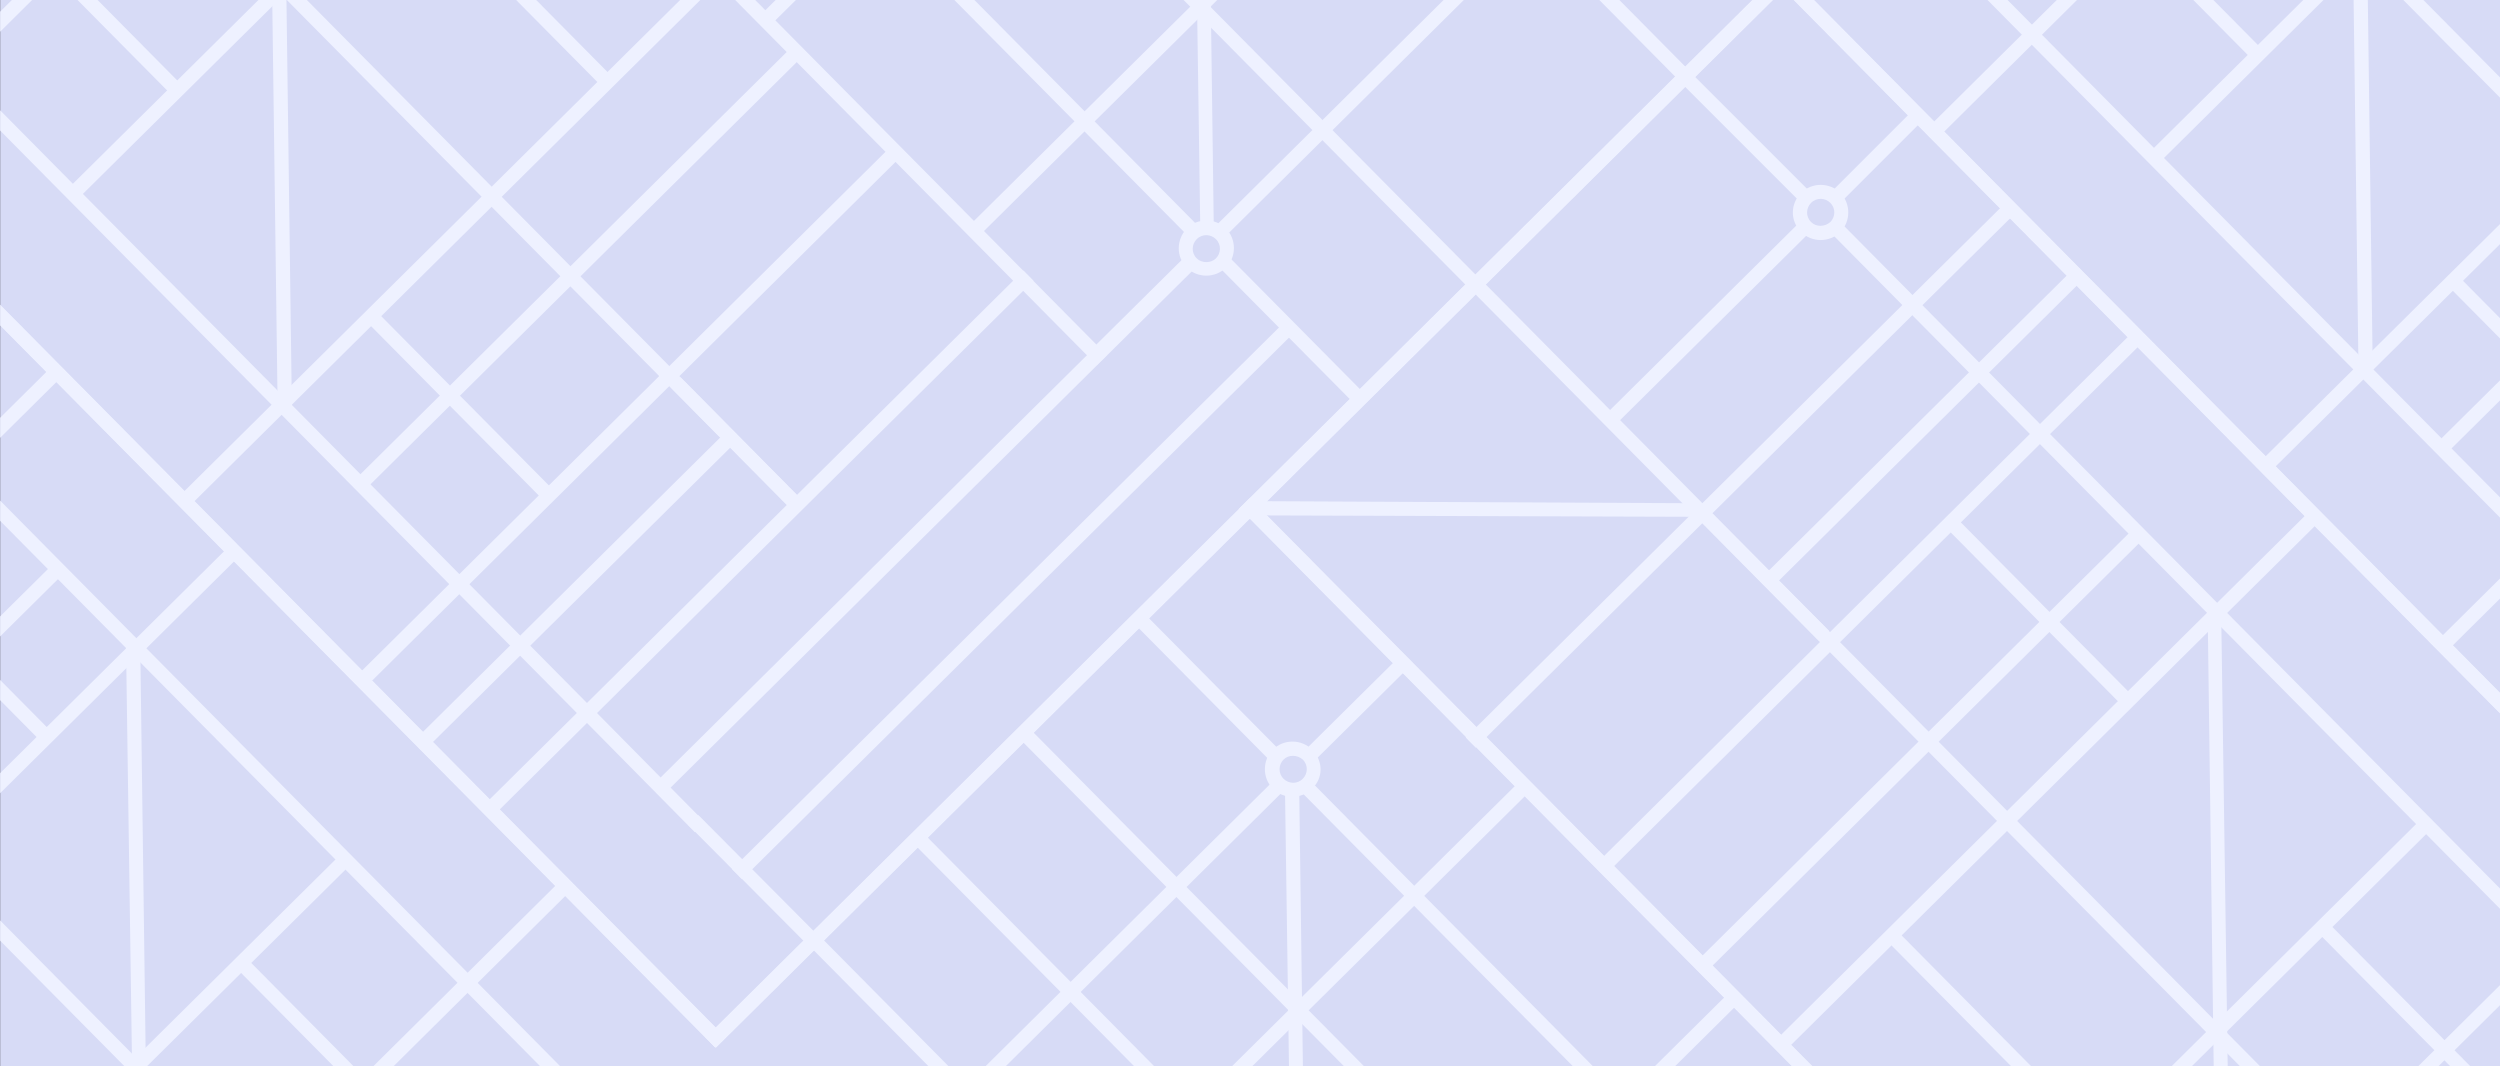 <svg width="1634" height="697" viewBox="0 0 1634 697" fill="none" xmlns="http://www.w3.org/2000/svg">
<rect x="0" y="0" width="1634" height="697" fill="#333333" stroke="none"/>
<mask id="mask0_69_62" style="mask-type:luminance" maskUnits="userSpaceOnUse" x="0" y="-112" width="1636" height="954">
<path d="M-4.16339e-05 -111.236L0 841.236L1636 841.236L1636 -111.236L-4.16339e-05 -111.236Z" fill="white"/>
</mask>
<g mask="url(#mask0_69_62)">
<path d="M-4.16339e-05 -111.236L0 841.236L1636 841.236L1636 -111.236L-4.16339e-05 -111.236Z" fill="#D7DBF6"/>
</g>
<mask id="mask1_69_62" style="mask-type:luminance" maskUnits="userSpaceOnUse" x="0" y="-112" width="1636" height="954">
<path d="M-4.16339e-05 -111.236L0 841.236L1636 841.236L1636 -111.236L-4.16339e-05 -111.236Z" fill="white"/>
</mask>
<g mask="url(#mask1_69_62)">
<path d="M579.781 -470.163L1099.67 54.898L1106.28 48.351L586.394 -476.711L579.781 -470.163Z" fill="#EEF1FF"/>
<path d="M296.095 -482.255L963.309 191.597L969.921 185.049L302.708 -488.802L296.095 -482.255Z" fill="#EEF1FF"/>
<path d="M778.45 -271.299L787.756 -270.834L793.339 149.799L784.499 149.334L778.45 -271.299Z" fill="#EEF1FF"/>
<path d="M495.369 11.492L501.919 18.103L853.955 -330.662L847.405 -337.273L495.369 11.492Z" fill="#EEF1FF"/>
<path d="M809.818 332.7L816.368 339.311L1171.66 -12.73L1165.11 -19.34L809.818 332.7Z" fill="#EEF1FF"/>
<path d="M631.549 149.356L638.098 155.968L926.048 -129.226L919.499 -135.838L631.549 149.356Z" fill="#EEF1FF"/>
<path d="M775.656 149.333C782.636 142.354 794.268 142.354 801.248 149.333C808.227 156.313 808.227 167.945 801.248 174.925C794.268 181.904 782.636 181.904 775.656 174.925C768.677 167.945 768.677 156.778 775.656 149.333ZM794.733 168.876C797.991 165.619 798.456 160.035 794.733 156.313C791.476 153.056 785.893 152.59 782.17 156.313C778.913 159.57 778.448 165.154 782.17 168.876C785.427 172.133 791.476 172.133 794.733 168.876Z" fill="#EEF1FF"/>
<path d="M794.883 172.666L885.909 264.572L892.521 258.023L801.495 166.118L794.883 172.666Z" fill="#EEF1FF"/>
<path d="M712.617 229.097L719.166 235.709L782.31 173.17L775.761 166.558L712.617 229.097Z" fill="#EEF1FF"/>
<path d="M795.106 147.115L801.658 153.724L1069.66 -111.937L1063.11 -118.546L795.106 147.115Z" fill="#EEF1FF"/>
<path d="M568.287 -56.024L776.177 153.935L782.79 147.387L574.9 -62.571L568.287 -56.024Z" fill="#EEF1FF"/>
<path d="M1243.55 199.633L1763.43 724.694L1770.05 718.146L1250.16 193.085L1243.55 199.633Z" fill="#EEF1FF"/>
<path d="M959.917 187.871L1627.22 861.627L1633.84 855.078L966.529 181.322L959.917 187.871Z" fill="#EEF1FF"/>
<path d="M813.024 334.863L1480.24 1008.71L1486.85 1002.17L819.637 328.315L813.024 334.863Z" fill="#EEF1FF"/>
<path d="M1160.25 -12.208L1827.46 661.643L1834.07 655.095L1166.86 -18.756L1160.25 -12.208Z" fill="#EEF1FF"/>
<path d="M1442.9 398.269L1451.74 399.2L1457.79 819.367L1448.49 818.902L1442.9 398.269Z" fill="#EEF1FF"/>
<path d="M1159.49 680.929L1166.04 687.54L1518.07 338.774L1511.52 332.163L1159.49 680.929Z" fill="#EEF1FF"/>
<path d="M1474.19 1002.44L1480.74 1009.05L1836.03 657.014L1829.48 650.404L1474.19 1002.44Z" fill="#EEF1FF"/>
<path d="M809.715 332.592L816.265 339.202L1171.89 -13.215L1165.34 -19.826L809.715 332.592Z" fill="#EEF1FF"/>
<path d="M1043 564.823L1049.55 571.433L1401.54 222.618L1394.99 216.008L1043 564.823Z" fill="#EEF1FF"/>
<path d="M1271.71 344.682L1387.62 461.713L1394.24 455.164L1278.33 338.133L1271.71 344.682Z" fill="#EEF1FF"/>
<path d="M1106.73 630.512L1113.28 637.124L1401.23 351.93L1394.68 345.319L1106.73 630.512Z" fill="#EEF1FF"/>
<path d="M1295.67 819.378L1302.21 825.99L1590.16 540.796L1583.62 534.184L1295.67 819.378Z" fill="#EEF1FF"/>
<path d="M818.001 327.544L1112.54 328.939L1195.36 412.228L1188.85 418.743L1108.81 337.78L818.001 336.85L818.001 327.544Z" fill="#EEF1FF"/>
<path d="M958.009 482.084L964.559 488.695L1317.59 138.947L1311.04 132.336L958.009 482.084Z" fill="#EEF1FF"/>
<path d="M1152.41 376.569L1158.96 383.182L1361.65 182.495L1355.1 175.882L1152.41 376.569Z" fill="#EEF1FF"/>
<path d="M1177.21 126.068C1184.19 119.088 1195.83 119.088 1202.81 126.068C1209.78 133.047 1209.78 144.68 1202.81 151.659C1195.83 158.639 1184.19 158.639 1177.21 151.659C1169.77 144.215 1170.23 133.047 1177.21 126.068ZM1196.29 145.145C1199.55 141.888 1200.01 136.305 1196.29 132.582C1193.03 129.325 1187.45 128.86 1183.73 132.582C1180.47 135.839 1180.01 141.423 1183.73 145.145C1186.99 148.402 1192.57 148.402 1196.29 145.145Z" fill="#EEF1FF"/>
<path d="M1195.87 151.414L1246.63 202.656L1253.24 196.108L1202.49 144.865L1195.87 151.414Z" fill="#EEF1FF"/>
<path d="M1050.13 270.173L1056.68 276.785L1183.3 151.378L1176.75 144.766L1050.13 270.173Z" fill="#EEF1FF"/>
<path d="M1196.29 126.067L1250.73 71.627L1257.25 78.141L1202.81 132.582L1196.29 126.067Z" fill="#EEF1FF"/>
<path d="M1095.79 51.155L1102.3 44.641L1183.73 126.069L1177.21 132.583L1095.79 51.155Z" fill="#EEF1FF"/>
<path d="M1459.22 817.142L1465.77 823.751L1733.77 558.09L1727.22 551.481L1459.22 817.142Z" fill="#EEF1FF"/>
<path d="M1232.07 613.668L1439.96 823.627L1446.57 817.079L1238.68 607.121L1232.07 613.668Z" fill="#EEF1FF"/>
<path d="M1514.21 608.765L1696.26 792.576L1702.87 786.028L1520.82 602.216L1514.21 608.765Z" fill="#EEF1FF"/>
<path d="M1223.73 -76.052L1743.62 449.01L1750.23 442.462L1230.34 -82.6L1223.73 -76.052Z" fill="#EEF1FF"/>
<path d="M1360.17 -212.738L2027.39 461.113L2034 454.565L1366.79 -219.286L1360.17 -212.738Z" fill="#EEF1FF"/>
<path d="M1506.99 -359.729L2174.29 314.027L2180.91 307.478L1513.6 -366.278L1506.99 -359.729Z" fill="#EEF1FF"/>
<path d="M1159.98 -12.684L1827.19 661.167L1833.81 654.62L1166.59 -19.232L1159.98 -12.684Z" fill="#EEF1FF"/>
<path d="M1550.85 243.788L1541.54 243.323L1535.96 -177.31L1545.26 -176.844L1550.85 243.788Z" fill="#EEF1FF"/>
<path d="M1475.67 303.315L1482.22 309.926L1834.26 -38.839L1827.71 -45.45L1475.67 303.315Z" fill="#EEF1FF"/>
<path d="M1592.27 419.487L1598.82 426.097L1950.81 77.282L1944.26 70.672L1592.27 419.487Z" fill="#EEF1FF"/>
<path d="M1599.72 186.575L1715.63 303.606L1722.25 297.058L1606.34 180.026L1599.72 186.575Z" fill="#EEF1FF"/>
<path d="M1592.13 290.082L1598.68 296.694L1886.63 11.5L1880.08 4.888L1592.13 290.082Z" fill="#EEF1FF"/>
<path d="M1403.2 101.215L1409.75 107.827L1697.7 -177.367L1691.15 -183.979L1403.2 101.215Z" fill="#EEF1FF"/>
<path d="M1259.62 83.935L1266.17 90.544L1534.17 -175.117L1527.62 -181.726L1259.62 83.935Z" fill="#EEF1FF"/>
<path d="M1546.79 -175.07L1754.68 34.888L1761.29 28.341L1553.4 -181.618L1546.79 -175.07Z" fill="#EEF1FF"/>
<path d="M1291.01 -143.911L1473.07 39.901L1479.68 33.352L1297.63 -150.46L1291.01 -143.911Z" fill="#EEF1FF"/>
<path d="M-116.464 222.718L403.426 747.779L410.039 741.232L-109.851 216.17L-116.464 222.718Z" fill="#EEF1FF"/>
<path d="M-400.143 210.624L267.07 884.475L273.683 877.927L-393.53 204.076L-400.143 210.624Z" fill="#EEF1FF"/>
<path d="M-547.446 357.718L119.862 1031.47L126.474 1024.93L-540.834 351.169L-547.446 357.718Z" fill="#EEF1FF"/>
<path d="M-200.025 10.559L467.188 684.411L473.801 677.863L-193.412 4.012L-200.025 10.559Z" fill="#EEF1FF"/>
<path d="M82.358 421.534L91.664 421.999L97.248 842.632L88.407 842.166L82.358 421.534Z" fill="#EEF1FF"/>
<path d="M-200.826 704.369L-194.277 710.98L157.759 362.214L151.21 355.603L-200.826 704.369Z" fill="#EEF1FF"/>
<path d="M-317.323 587.592L-310.772 594.202L41.214 245.387L34.663 238.777L-317.323 587.592Z" fill="#EEF1FF"/>
<path d="M-88.556 368.16L27.355 485.191L33.967 478.642L-81.944 361.611L-88.556 368.16Z" fill="#EEF1FF"/>
<path d="M-253.168 653.697L-246.62 660.309L41.33 375.115L34.781 368.504L-253.168 653.697Z" fill="#EEF1FF"/>
<path d="M-64.243 842.563L-57.695 849.175L230.255 563.981L223.706 557.369L-64.243 842.563Z" fill="#EEF1FF"/>
<path d="M-207.878 399.368L-201.331 405.981L1.354 205.294L-5.194 198.681L-207.878 399.368Z" fill="#EEF1FF"/>
<path d="M99.303 840.321L105.855 846.931L373.856 581.269L367.304 574.66L99.303 840.321Z" fill="#EEF1FF"/>
<path d="M-127.836 636.854L80.055 846.813L86.668 840.265L-121.223 630.307L-127.836 636.854Z" fill="#EEF1FF"/>
<path d="M153.874 632.174L335.927 815.985L342.539 809.437L160.486 625.625L153.874 632.174Z" fill="#EEF1FF"/>
<path d="M-136.506 -52.622L383.383 472.44L389.996 465.892L-129.893 -59.169L-136.506 -52.622Z" fill="#EEF1FF"/>
<path d="M-0.189 -189.523L517.081 332.893L523.694 326.345L6.424 -196.071L-0.189 -189.523Z" fill="#EEF1FF"/>
<path d="M147.166 -336.66L716.818 238.659L723.431 232.112L153.779 -343.208L147.166 -336.66Z" fill="#EEF1FF"/>
<path d="M-199.928 10.418L467.285 684.269L473.898 677.721L-193.315 3.87L-199.928 10.418Z" fill="#EEF1FF"/>
<path d="M190.775 266.589L181.469 266.124L175.885 -154.508L185.191 -153.578L190.775 266.589Z" fill="#EEF1FF"/>
<path d="M115.364 326.096L121.913 332.707L473.949 -16.058L467.399 -22.669L115.364 326.096Z" fill="#EEF1FF"/>
<path d="M-202.703 8.134L-196.154 14.745L159.138 -337.296L152.588 -343.906L-202.703 8.134Z" fill="#EEF1FF"/>
<path d="M461.177 678.09L467.728 684.7L823.35 332.282L816.799 325.672L461.177 678.09Z" fill="#EEF1FF"/>
<path d="M231.949 442.913L238.499 449.523L590.485 100.708L583.935 94.098L231.949 442.913Z" fill="#EEF1FF"/>
<path d="M239.408 210.024L355.319 327.055L361.931 320.506L246.02 203.475L239.408 210.024Z" fill="#EEF1FF"/>
<path d="M232.224 313.269L238.773 319.881L526.723 34.687L520.174 28.075L232.224 313.269Z" fill="#EEF1FF"/>
<path d="M43.302 124.402L49.851 131.014L337.801 -154.18L331.252 -160.791L43.302 124.402Z" fill="#EEF1FF"/>
<path d="M520.673 336.384L438.314 253.095L444.829 246.581L524.861 327.544" fill="#EEF1FF"/>
<path d="M315.877 526.583L322.426 533.194L675.454 183.446L668.904 176.835L315.877 526.583Z" fill="#EEF1FF"/>
<path d="M272.041 482.703L278.589 489.316L481.273 288.628L474.725 282.015L272.041 482.703Z" fill="#EEF1FF"/>
<path d="M460.65 537.394L454.136 543.909L380.153 468.995L386.667 462.481L460.65 537.394Z" fill="#EEF1FF"/>
<path d="M428.66 511.237L435.208 517.848L780.021 176.336L773.472 169.724L428.66 511.237Z" fill="#EEF1FF"/>
<path d="M478.467 568.11L485.016 574.722L845.035 218.148L838.487 211.536L478.467 568.11Z" fill="#EEF1FF"/>
<path d="M537.425 614.169L530.911 620.684L449.948 539.256L456.463 532.742L537.425 614.169Z" fill="#EEF1FF"/>
<path d="M-100.291 107.115L-93.739 113.724L174.262 -151.937L167.71 -158.546L-100.291 107.115Z" fill="#EEF1FF"/>
<path d="M186.623 -152.235L394.514 57.724L401.127 51.176L193.236 -158.782L186.623 -152.235Z" fill="#EEF1FF"/>
<path d="M-68.994 -120.828L113.059 62.984L119.671 56.436L-62.382 -127.376L-68.994 -120.828Z" fill="#EEF1FF"/>
<path d="M527.944 617.176L1047.83 1142.24L1054.45 1135.69L534.557 610.629L527.944 617.176Z" fill="#EEF1FF"/>
<path d="M663.746 480.146L1331.05 1153.9L1337.67 1147.35L670.358 473.597L663.746 480.146Z" fill="#EEF1FF"/>
<path d="M811.044 333.134L1478.26 1006.99L1484.87 1000.44L817.657 326.587L811.044 333.134Z" fill="#EEF1FF"/>
<path d="M854.756 936.623L845.915 936.158L839.866 515.525L849.172 515.991L854.756 936.623Z" fill="#EEF1FF"/>
<path d="M779.472 996.192L786.021 1002.8L1138.06 654.037L1131.51 647.426L779.472 996.192Z" fill="#EEF1FF"/>
<path d="M461.338 678.203L467.887 684.813L823.179 332.773L816.629 326.163L461.338 678.203Z" fill="#EEF1FF"/>
<path d="M707.085 794.096L713.633 800.708L1001.58 515.514L995.034 508.902L707.085 794.096Z" fill="#EEF1FF"/>
<path d="M857.549 515.525C850.569 522.505 838.937 522.505 831.957 515.525C824.978 508.546 824.978 496.913 831.957 489.934C838.937 482.954 850.569 482.954 857.549 489.934C864.994 497.379 864.994 508.546 857.549 515.525ZM838.937 496.448C835.68 499.705 835.214 505.289 838.937 509.011C842.194 512.268 847.778 512.734 851.5 509.011C854.757 505.754 855.222 500.17 851.5 496.448C847.778 493.191 842.194 493.191 838.937 496.448Z" fill="#EEF1FF"/>
<path d="M740.593 406.845L831.619 498.751L838.231 492.203L747.205 400.297L740.593 406.845Z" fill="#EEF1FF"/>
<path d="M850.837 492.357L857.385 498.969L920.529 436.429L913.981 429.817L850.837 492.357Z" fill="#EEF1FF"/>
<path d="M563.49 776.814L570.042 783.423L838.042 517.762L831.491 511.152L563.49 776.814Z" fill="#EEF1FF"/>
<path d="M850.731 517.82L1058.62 727.779L1065.23 721.231L857.344 511.273L850.731 517.82Z" fill="#EEF1FF"/>
<path d="M594.786 548.968L776.838 732.779L783.45 726.231L601.398 542.419L594.786 548.968Z" fill="#EEF1FF"/>
</g>
</svg>
